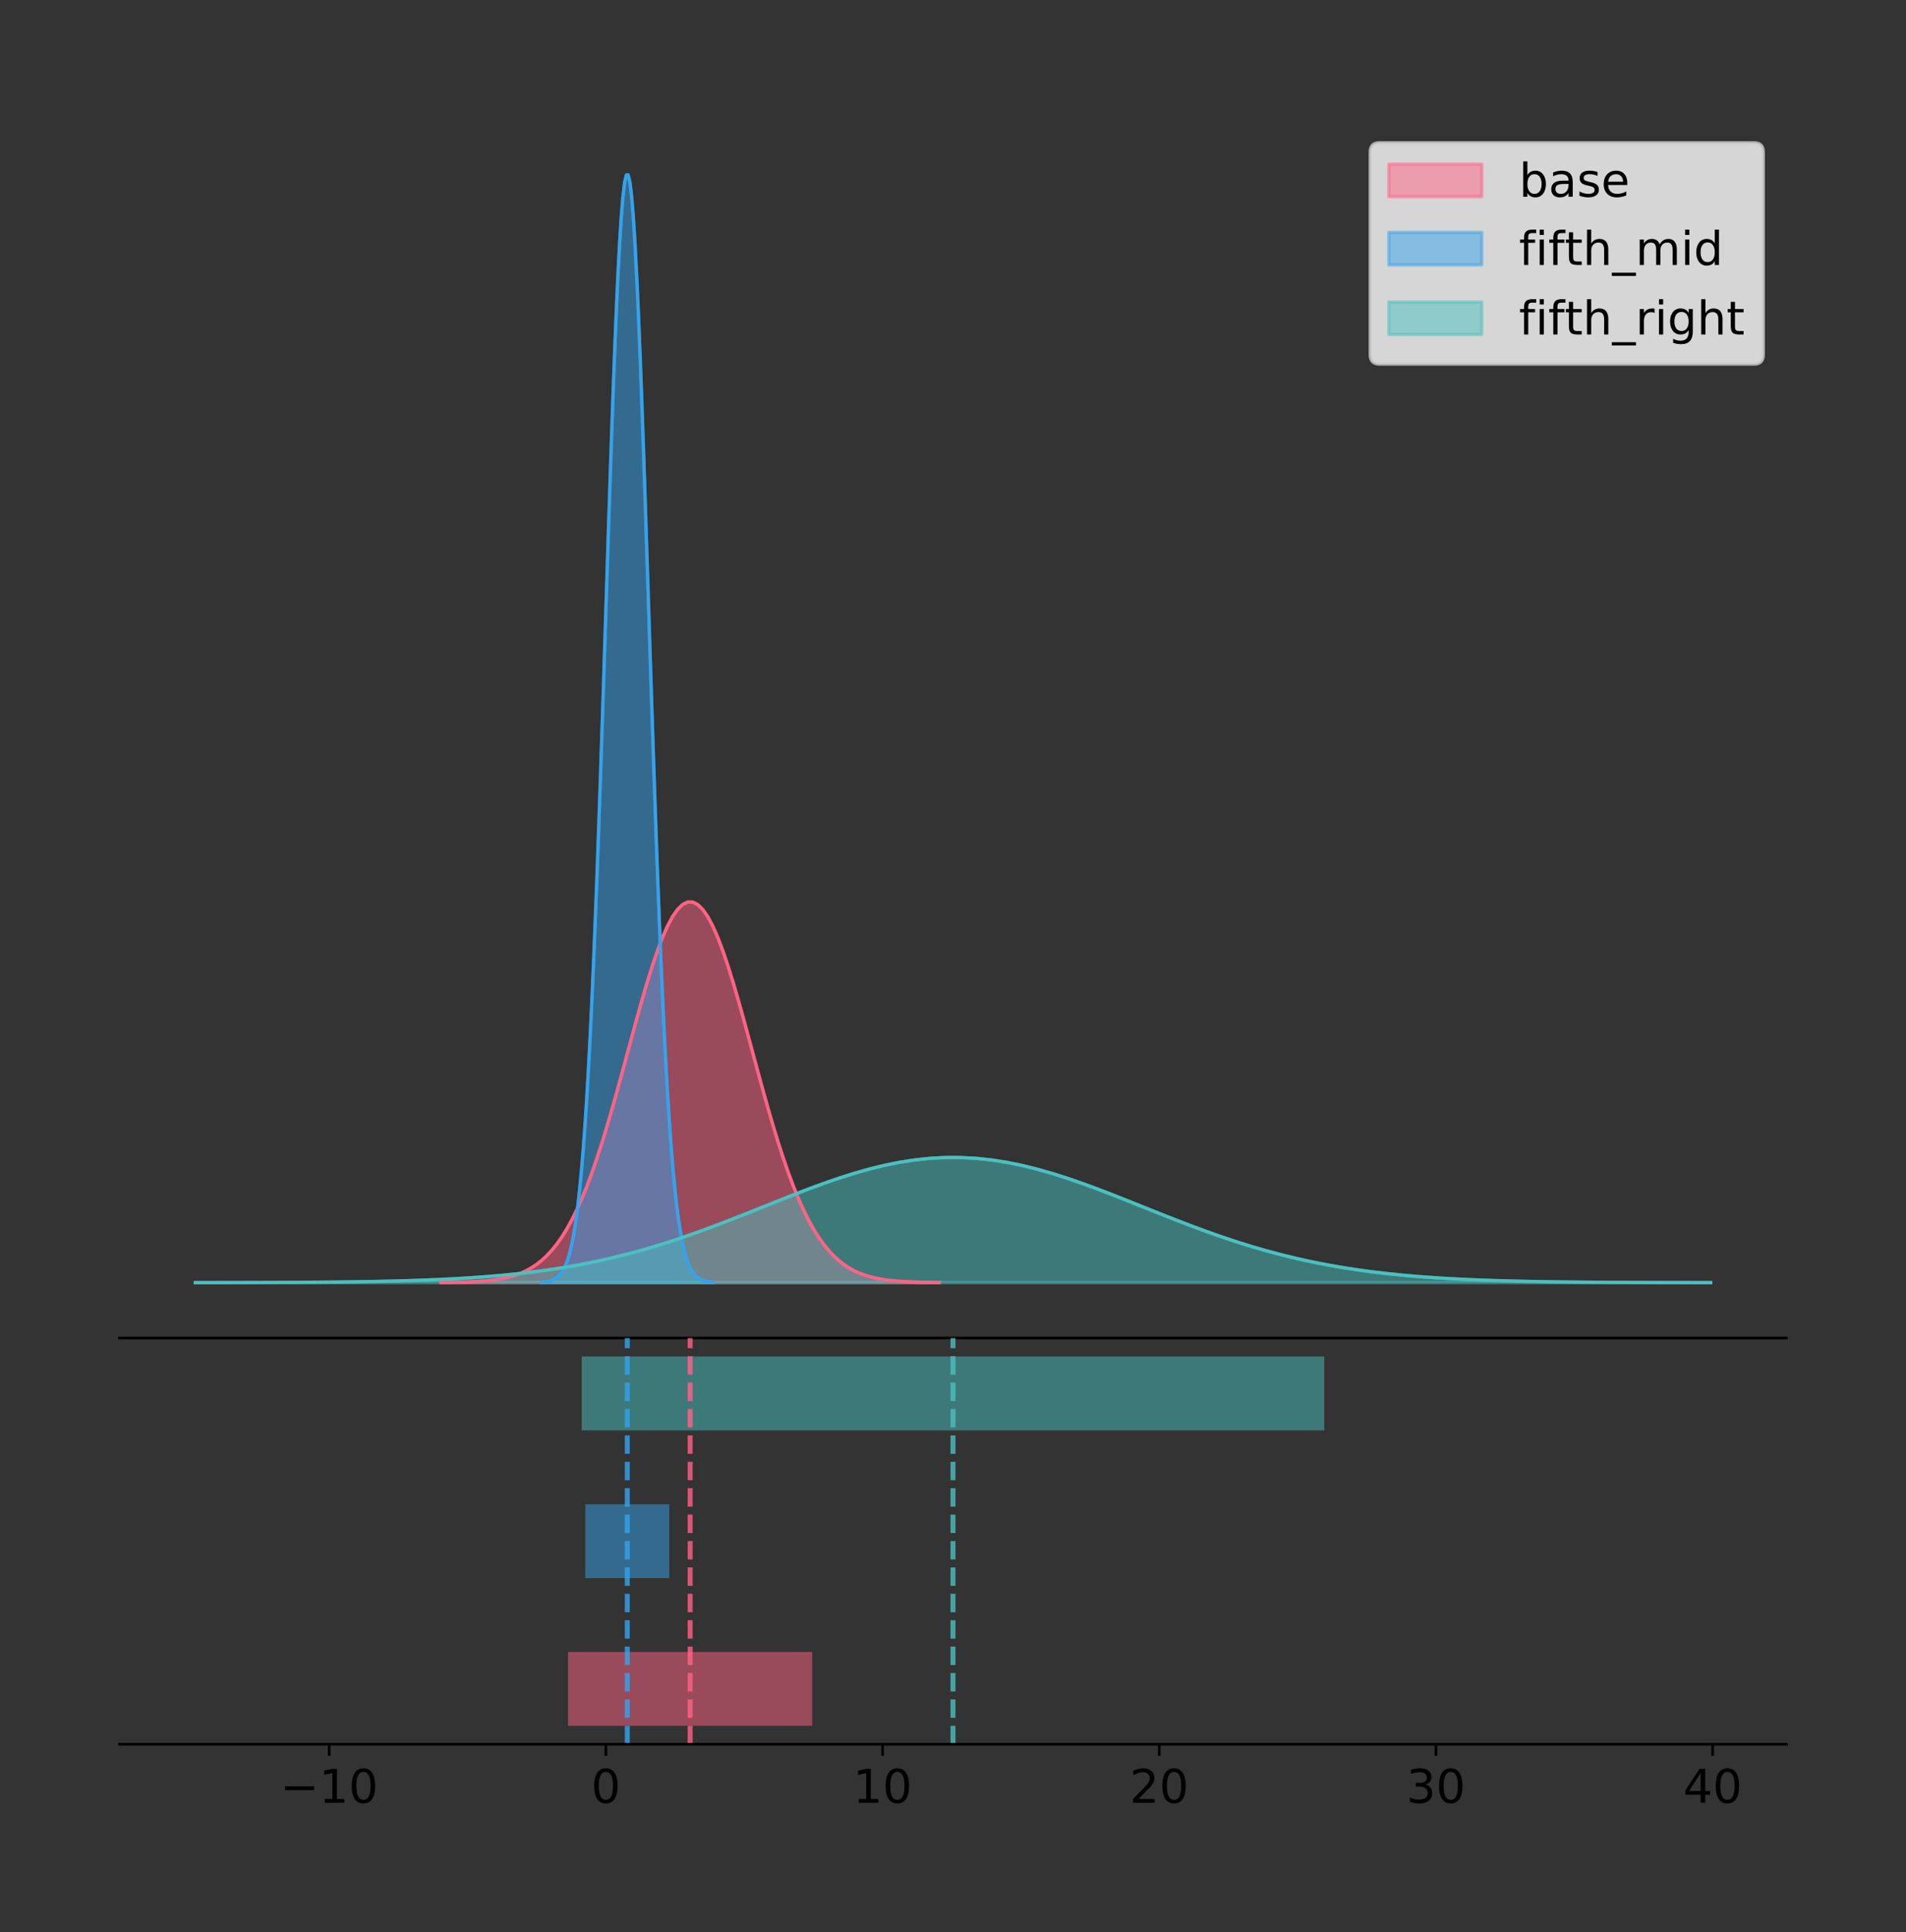 <?xml version="1.0" encoding="utf-8" standalone="no"?>
<!DOCTYPE svg PUBLIC "-//W3C//DTD SVG 1.1//EN"
  "http://www.w3.org/Graphics/SVG/1.1/DTD/svg11.dtd">
<!-- Created with matplotlib (https://matplotlib.org/) -->
<svg height="581.789pt" version="1.1" viewBox="0 0 574.2 581.789" width="574.2pt" xmlns="http://www.w3.org/2000/svg" xmlns:xlink="http://www.w3.org/1999/xlink">
 <rect x="0" y="0" width="574.2" height="581.789" fill="#333333" stroke="none"/>
 <defs>
  <style type="text/css">
*{stroke-linecap:butt;stroke-linejoin:round;}
  </style>
 </defs>
 <g id="figure_1">
  <g id="patch_1">
   <path d="M 0 581.789 
L 574.2 581.789 
L 574.2 0 
L 0 0 
z
" style="fill:none;"/>
  </g>
  <g id="axes_1">
   <g id="patch_2">
    <path d="M 36 402.93 
L 538.2 402.93 
L 538.2 36 
L 36 36 
z
" style="fill:none;"/>
   </g>
   <g id="PolyCollection_1">
    <defs>
     <path d="M 132.841 -195.538 
L 132.841 -195.576 
L 134.358 -195.591 
L 135.874 -195.611 
L 137.391 -195.637 
L 138.907 -195.671 
L 140.424 -195.717 
L 141.941 -195.776 
L 143.457 -195.853 
L 144.974 -195.952 
L 146.49 -196.08 
L 148.007 -196.241 
L 149.523 -196.445 
L 151.04 -196.701 
L 152.556 -197.019 
L 154.073 -197.411 
L 155.59 -197.892 
L 157.106 -198.477 
L 158.623 -199.184 
L 160.139 -200.032 
L 161.656 -201.04 
L 163.172 -202.231 
L 164.689 -203.626 
L 166.206 -205.248 
L 167.722 -207.121 
L 169.239 -209.264 
L 170.755 -211.698 
L 172.272 -214.44 
L 173.788 -217.503 
L 175.305 -220.896 
L 176.821 -224.623 
L 178.338 -228.681 
L 179.855 -233.059 
L 181.371 -237.739 
L 182.888 -242.693 
L 184.404 -247.887 
L 185.921 -253.274 
L 187.437 -258.801 
L 188.954 -264.406 
L 190.471 -270.019 
L 191.987 -275.566 
L 193.504 -280.966 
L 195.02 -286.137 
L 196.537 -290.996 
L 198.053 -295.46 
L 199.57 -299.453 
L 201.087 -302.902 
L 202.603 -305.743 
L 204.12 -307.923 
L 205.636 -309.401 
L 207.153 -310.146 
L 208.669 -310.146 
L 210.186 -309.401 
L 211.702 -307.923 
L 213.219 -305.743 
L 214.736 -302.902 
L 216.252 -299.453 
L 217.769 -295.46 
L 219.285 -290.996 
L 220.802 -286.137 
L 222.318 -280.966 
L 223.835 -275.566 
L 225.352 -270.019 
L 226.868 -264.406 
L 228.385 -258.801 
L 229.901 -253.274 
L 231.418 -247.887 
L 232.934 -242.693 
L 234.451 -237.739 
L 235.968 -233.059 
L 237.484 -228.681 
L 239.001 -224.623 
L 240.517 -220.896 
L 242.034 -217.503 
L 243.55 -214.44 
L 245.067 -211.698 
L 246.583 -209.264 
L 248.1 -207.121 
L 249.617 -205.248 
L 251.133 -203.626 
L 252.65 -202.231 
L 254.166 -201.04 
L 255.683 -200.032 
L 257.199 -199.184 
L 258.716 -198.477 
L 260.233 -197.892 
L 261.749 -197.411 
L 263.266 -197.019 
L 264.782 -196.701 
L 266.299 -196.445 
L 267.815 -196.241 
L 269.332 -196.08 
L 270.848 -195.952 
L 272.365 -195.853 
L 273.882 -195.776 
L 275.398 -195.717 
L 276.915 -195.671 
L 278.431 -195.637 
L 279.948 -195.611 
L 281.464 -195.591 
L 282.981 -195.576 
L 282.981 -195.538 
L 282.981 -195.538 
L 281.464 -195.538 
L 279.948 -195.538 
L 278.431 -195.538 
L 276.915 -195.538 
L 275.398 -195.538 
L 273.882 -195.538 
L 272.365 -195.538 
L 270.848 -195.538 
L 269.332 -195.538 
L 267.815 -195.538 
L 266.299 -195.538 
L 264.782 -195.538 
L 263.266 -195.538 
L 261.749 -195.538 
L 260.233 -195.538 
L 258.716 -195.538 
L 257.199 -195.538 
L 255.683 -195.538 
L 254.166 -195.538 
L 252.65 -195.538 
L 251.133 -195.538 
L 249.617 -195.538 
L 248.1 -195.538 
L 246.583 -195.538 
L 245.067 -195.538 
L 243.55 -195.538 
L 242.034 -195.538 
L 240.517 -195.538 
L 239.001 -195.538 
L 237.484 -195.538 
L 235.968 -195.538 
L 234.451 -195.538 
L 232.934 -195.538 
L 231.418 -195.538 
L 229.901 -195.538 
L 228.385 -195.538 
L 226.868 -195.538 
L 225.352 -195.538 
L 223.835 -195.538 
L 222.318 -195.538 
L 220.802 -195.538 
L 219.285 -195.538 
L 217.769 -195.538 
L 216.252 -195.538 
L 214.736 -195.538 
L 213.219 -195.538 
L 211.702 -195.538 
L 210.186 -195.538 
L 208.669 -195.538 
L 207.153 -195.538 
L 205.636 -195.538 
L 204.12 -195.538 
L 202.603 -195.538 
L 201.087 -195.538 
L 199.57 -195.538 
L 198.053 -195.538 
L 196.537 -195.538 
L 195.02 -195.538 
L 193.504 -195.538 
L 191.987 -195.538 
L 190.471 -195.538 
L 188.954 -195.538 
L 187.437 -195.538 
L 185.921 -195.538 
L 184.404 -195.538 
L 182.888 -195.538 
L 181.371 -195.538 
L 179.855 -195.538 
L 178.338 -195.538 
L 176.821 -195.538 
L 175.305 -195.538 
L 173.788 -195.538 
L 172.272 -195.538 
L 170.755 -195.538 
L 169.239 -195.538 
L 167.722 -195.538 
L 166.206 -195.538 
L 164.689 -195.538 
L 163.172 -195.538 
L 161.656 -195.538 
L 160.139 -195.538 
L 158.623 -195.538 
L 157.106 -195.538 
L 155.59 -195.538 
L 154.073 -195.538 
L 152.556 -195.538 
L 151.04 -195.538 
L 149.523 -195.538 
L 148.007 -195.538 
L 146.49 -195.538 
L 144.974 -195.538 
L 143.457 -195.538 
L 141.941 -195.538 
L 140.424 -195.538 
L 138.907 -195.538 
L 137.391 -195.538 
L 135.874 -195.538 
L 134.358 -195.538 
L 132.841 -195.538 
z
" id="mae120ad930" style="stroke:#ff6384;stroke-opacity:0.5;"/>
    </defs>
    <g clip-path="url(#pc85b3a66f5)">
     <use style="fill:#ff6384;fill-opacity:0.5;stroke:#ff6384;stroke-opacity:0.5;" x="0" xlink:href="#mae120ad930" y="581.789"/>
    </g>
   </g>
   <g id="PolyCollection_2">
    <defs>
     <path d="M 163.184 -195.538 
L 163.184 -195.65 
L 163.705 -195.692 
L 164.226 -195.749 
L 164.748 -195.825 
L 165.269 -195.925 
L 165.79 -196.058 
L 166.311 -196.23 
L 166.832 -196.455 
L 167.353 -196.744 
L 167.874 -197.115 
L 168.395 -197.585 
L 168.916 -198.179 
L 169.437 -198.923 
L 169.958 -199.848 
L 170.479 -200.99 
L 171 -202.39 
L 171.521 -204.093 
L 172.042 -206.151 
L 172.563 -208.617 
L 173.084 -211.552 
L 173.606 -215.017 
L 174.127 -219.078 
L 174.648 -223.801 
L 175.169 -229.25 
L 175.69 -235.488 
L 176.211 -242.572 
L 176.732 -250.552 
L 177.253 -259.468 
L 177.774 -269.344 
L 178.295 -280.192 
L 178.816 -292.002 
L 179.337 -304.744 
L 179.858 -318.365 
L 180.379 -332.786 
L 180.9 -347.901 
L 181.421 -363.58 
L 181.942 -379.667 
L 182.464 -395.98 
L 182.985 -412.318 
L 183.506 -428.462 
L 184.027 -444.18 
L 184.548 -459.23 
L 185.069 -473.372 
L 185.59 -486.366 
L 186.111 -497.987 
L 186.632 -508.025 
L 187.153 -516.294 
L 187.674 -522.64 
L 188.195 -526.94 
L 188.716 -529.111 
L 189.237 -529.111 
L 189.758 -526.94 
L 190.279 -522.64 
L 190.8 -516.294 
L 191.322 -508.025 
L 191.843 -497.987 
L 192.364 -486.366 
L 192.885 -473.372 
L 193.406 -459.23 
L 193.927 -444.18 
L 194.448 -428.462 
L 194.969 -412.318 
L 195.49 -395.98 
L 196.011 -379.667 
L 196.532 -363.58 
L 197.053 -347.901 
L 197.574 -332.786 
L 198.095 -318.365 
L 198.616 -304.744 
L 199.137 -292.002 
L 199.658 -280.192 
L 200.18 -269.344 
L 200.701 -259.468 
L 201.222 -250.552 
L 201.743 -242.572 
L 202.264 -235.488 
L 202.785 -229.25 
L 203.306 -223.801 
L 203.827 -219.078 
L 204.348 -215.017 
L 204.869 -211.552 
L 205.39 -208.617 
L 205.911 -206.151 
L 206.432 -204.093 
L 206.953 -202.39 
L 207.474 -200.99 
L 207.995 -199.848 
L 208.516 -198.923 
L 209.038 -198.179 
L 209.559 -197.585 
L 210.08 -197.115 
L 210.601 -196.744 
L 211.122 -196.455 
L 211.643 -196.23 
L 212.164 -196.058 
L 212.685 -195.925 
L 213.206 -195.825 
L 213.727 -195.749 
L 214.248 -195.692 
L 214.769 -195.65 
L 214.769 -195.538 
L 214.769 -195.538 
L 214.248 -195.538 
L 213.727 -195.538 
L 213.206 -195.538 
L 212.685 -195.538 
L 212.164 -195.538 
L 211.643 -195.538 
L 211.122 -195.538 
L 210.601 -195.538 
L 210.08 -195.538 
L 209.559 -195.538 
L 209.038 -195.538 
L 208.516 -195.538 
L 207.995 -195.538 
L 207.474 -195.538 
L 206.953 -195.538 
L 206.432 -195.538 
L 205.911 -195.538 
L 205.39 -195.538 
L 204.869 -195.538 
L 204.348 -195.538 
L 203.827 -195.538 
L 203.306 -195.538 
L 202.785 -195.538 
L 202.264 -195.538 
L 201.743 -195.538 
L 201.222 -195.538 
L 200.701 -195.538 
L 200.18 -195.538 
L 199.658 -195.538 
L 199.137 -195.538 
L 198.616 -195.538 
L 198.095 -195.538 
L 197.574 -195.538 
L 197.053 -195.538 
L 196.532 -195.538 
L 196.011 -195.538 
L 195.49 -195.538 
L 194.969 -195.538 
L 194.448 -195.538 
L 193.927 -195.538 
L 193.406 -195.538 
L 192.885 -195.538 
L 192.364 -195.538 
L 191.843 -195.538 
L 191.322 -195.538 
L 190.8 -195.538 
L 190.279 -195.538 
L 189.758 -195.538 
L 189.237 -195.538 
L 188.716 -195.538 
L 188.195 -195.538 
L 187.674 -195.538 
L 187.153 -195.538 
L 186.632 -195.538 
L 186.111 -195.538 
L 185.59 -195.538 
L 185.069 -195.538 
L 184.548 -195.538 
L 184.027 -195.538 
L 183.506 -195.538 
L 182.985 -195.538 
L 182.464 -195.538 
L 181.942 -195.538 
L 181.421 -195.538 
L 180.9 -195.538 
L 180.379 -195.538 
L 179.858 -195.538 
L 179.337 -195.538 
L 178.816 -195.538 
L 178.295 -195.538 
L 177.774 -195.538 
L 177.253 -195.538 
L 176.732 -195.538 
L 176.211 -195.538 
L 175.69 -195.538 
L 175.169 -195.538 
L 174.648 -195.538 
L 174.127 -195.538 
L 173.606 -195.538 
L 173.084 -195.538 
L 172.563 -195.538 
L 172.042 -195.538 
L 171.521 -195.538 
L 171 -195.538 
L 170.479 -195.538 
L 169.958 -195.538 
L 169.437 -195.538 
L 168.916 -195.538 
L 168.395 -195.538 
L 167.874 -195.538 
L 167.353 -195.538 
L 166.832 -195.538 
L 166.311 -195.538 
L 165.79 -195.538 
L 165.269 -195.538 
L 164.748 -195.538 
L 164.226 -195.538 
L 163.705 -195.538 
L 163.184 -195.538 
z
" id="mf3a2dc6a84" style="stroke:#36a2eb;stroke-opacity:0.5;"/>
    </defs>
    <g clip-path="url(#pc85b3a66f5)">
     <use style="fill:#36a2eb;fill-opacity:0.5;stroke:#36a2eb;stroke-opacity:0.5;" x="0" xlink:href="#mf3a2dc6a84" y="581.789"/>
    </g>
   </g>
   <g id="PolyCollection_3">
    <defs>
     <path d="M 58.827 -195.538 
L 58.827 -195.551 
L 63.439 -195.555 
L 68.05 -195.562 
L 72.662 -195.57 
L 77.274 -195.582 
L 81.885 -195.597 
L 86.497 -195.616 
L 91.108 -195.642 
L 95.72 -195.674 
L 100.331 -195.716 
L 104.943 -195.769 
L 109.555 -195.836 
L 114.166 -195.92 
L 118.778 -196.025 
L 123.389 -196.154 
L 128.001 -196.312 
L 132.612 -196.505 
L 137.224 -196.737 
L 141.836 -197.016 
L 146.447 -197.347 
L 151.059 -197.739 
L 155.67 -198.198 
L 160.282 -198.731 
L 164.893 -199.347 
L 169.505 -200.052 
L 174.117 -200.852 
L 178.728 -201.754 
L 183.34 -202.761 
L 187.951 -203.877 
L 192.563 -205.103 
L 197.174 -206.437 
L 201.786 -207.877 
L 206.398 -209.416 
L 211.009 -211.046 
L 215.621 -212.753 
L 220.232 -214.525 
L 224.844 -216.343 
L 229.455 -218.186 
L 234.067 -220.032 
L 238.679 -221.856 
L 243.29 -223.632 
L 247.902 -225.332 
L 252.513 -226.93 
L 257.125 -228.399 
L 261.736 -229.712 
L 266.348 -230.846 
L 270.96 -231.78 
L 275.571 -232.497 
L 280.183 -232.983 
L 284.794 -233.228 
L 289.406 -233.228 
L 294.017 -232.983 
L 298.629 -232.497 
L 303.24 -231.78 
L 307.852 -230.846 
L 312.464 -229.712 
L 317.075 -228.399 
L 321.687 -226.93 
L 326.298 -225.332 
L 330.91 -223.632 
L 335.521 -221.856 
L 340.133 -220.032 
L 344.745 -218.186 
L 349.356 -216.343 
L 353.968 -214.525 
L 358.579 -212.753 
L 363.191 -211.046 
L 367.802 -209.416 
L 372.414 -207.877 
L 377.026 -206.437 
L 381.637 -205.103 
L 386.249 -203.877 
L 390.86 -202.761 
L 395.472 -201.754 
L 400.083 -200.852 
L 404.695 -200.052 
L 409.307 -199.347 
L 413.918 -198.731 
L 418.53 -198.198 
L 423.141 -197.739 
L 427.753 -197.347 
L 432.364 -197.016 
L 436.976 -196.737 
L 441.588 -196.505 
L 446.199 -196.312 
L 450.811 -196.154 
L 455.422 -196.025 
L 460.034 -195.92 
L 464.645 -195.836 
L 469.257 -195.769 
L 473.869 -195.716 
L 478.48 -195.674 
L 483.092 -195.642 
L 487.703 -195.616 
L 492.315 -195.597 
L 496.926 -195.582 
L 501.538 -195.57 
L 506.15 -195.562 
L 510.761 -195.555 
L 515.373 -195.551 
L 515.373 -195.538 
L 515.373 -195.538 
L 510.761 -195.538 
L 506.15 -195.538 
L 501.538 -195.538 
L 496.926 -195.538 
L 492.315 -195.538 
L 487.703 -195.538 
L 483.092 -195.538 
L 478.48 -195.538 
L 473.869 -195.538 
L 469.257 -195.538 
L 464.645 -195.538 
L 460.034 -195.538 
L 455.422 -195.538 
L 450.811 -195.538 
L 446.199 -195.538 
L 441.588 -195.538 
L 436.976 -195.538 
L 432.364 -195.538 
L 427.753 -195.538 
L 423.141 -195.538 
L 418.53 -195.538 
L 413.918 -195.538 
L 409.307 -195.538 
L 404.695 -195.538 
L 400.083 -195.538 
L 395.472 -195.538 
L 390.86 -195.538 
L 386.249 -195.538 
L 381.637 -195.538 
L 377.026 -195.538 
L 372.414 -195.538 
L 367.802 -195.538 
L 363.191 -195.538 
L 358.579 -195.538 
L 353.968 -195.538 
L 349.356 -195.538 
L 344.745 -195.538 
L 340.133 -195.538 
L 335.521 -195.538 
L 330.91 -195.538 
L 326.298 -195.538 
L 321.687 -195.538 
L 317.075 -195.538 
L 312.464 -195.538 
L 307.852 -195.538 
L 303.24 -195.538 
L 298.629 -195.538 
L 294.017 -195.538 
L 289.406 -195.538 
L 284.794 -195.538 
L 280.183 -195.538 
L 275.571 -195.538 
L 270.96 -195.538 
L 266.348 -195.538 
L 261.736 -195.538 
L 257.125 -195.538 
L 252.513 -195.538 
L 247.902 -195.538 
L 243.29 -195.538 
L 238.679 -195.538 
L 234.067 -195.538 
L 229.455 -195.538 
L 224.844 -195.538 
L 220.232 -195.538 
L 215.621 -195.538 
L 211.009 -195.538 
L 206.398 -195.538 
L 201.786 -195.538 
L 197.174 -195.538 
L 192.563 -195.538 
L 187.951 -195.538 
L 183.34 -195.538 
L 178.728 -195.538 
L 174.117 -195.538 
L 169.505 -195.538 
L 164.893 -195.538 
L 160.282 -195.538 
L 155.67 -195.538 
L 151.059 -195.538 
L 146.447 -195.538 
L 141.836 -195.538 
L 137.224 -195.538 
L 132.612 -195.538 
L 128.001 -195.538 
L 123.389 -195.538 
L 118.778 -195.538 
L 114.166 -195.538 
L 109.555 -195.538 
L 104.943 -195.538 
L 100.331 -195.538 
L 95.72 -195.538 
L 91.108 -195.538 
L 86.497 -195.538 
L 81.885 -195.538 
L 77.274 -195.538 
L 72.662 -195.538 
L 68.05 -195.538 
L 63.439 -195.538 
L 58.827 -195.538 
z
" id="m359728c89d" style="stroke:#4bc0c0;stroke-opacity:0.5;"/>
    </defs>
    <g clip-path="url(#pc85b3a66f5)">
     <use style="fill:#4bc0c0;fill-opacity:0.5;stroke:#4bc0c0;stroke-opacity:0.5;" x="0" xlink:href="#m359728c89d" y="581.789"/>
    </g>
   </g>
   <g id="line2d_1">
    <path clip-path="url(#pc85b3a66f5)" d="M 132.841 386.213 
L 134.358 386.198 
L 135.874 386.179 
L 137.391 386.153 
L 138.907 386.118 
L 140.424 386.073 
L 141.941 386.013 
L 143.457 385.936 
L 144.974 385.837 
L 146.49 385.71 
L 148.007 385.548 
L 149.523 385.344 
L 151.04 385.088 
L 152.556 384.771 
L 154.073 384.378 
L 155.59 383.897 
L 157.106 383.312 
L 158.623 382.605 
L 160.139 381.758 
L 161.656 380.749 
L 163.172 379.559 
L 164.689 378.164 
L 166.206 376.541 
L 167.722 374.669 
L 169.239 372.525 
L 170.755 370.091 
L 172.272 367.35 
L 173.788 364.286 
L 175.305 360.893 
L 176.821 357.166 
L 178.338 353.108 
L 179.855 348.73 
L 181.371 344.051 
L 182.888 339.096 
L 184.404 333.903 
L 185.921 328.516 
L 187.437 322.989 
L 188.954 317.384 
L 190.471 311.77 
L 191.987 306.224 
L 193.504 300.823 
L 195.02 295.652 
L 196.537 290.794 
L 198.053 286.329 
L 199.57 282.336 
L 201.087 278.888 
L 202.603 276.046 
L 204.12 273.866 
L 205.636 272.389 
L 207.153 271.643 
L 208.669 271.643 
L 210.186 272.389 
L 211.702 273.866 
L 213.219 276.046 
L 214.736 278.888 
L 216.252 282.336 
L 217.769 286.329 
L 219.285 290.794 
L 220.802 295.652 
L 222.318 300.823 
L 223.835 306.224 
L 225.352 311.77 
L 226.868 317.384 
L 228.385 322.989 
L 229.901 328.516 
L 231.418 333.903 
L 232.934 339.096 
L 234.451 344.051 
L 235.968 348.73 
L 237.484 353.108 
L 239.001 357.166 
L 240.517 360.893 
L 242.034 364.286 
L 243.55 367.35 
L 245.067 370.091 
L 246.583 372.525 
L 248.1 374.669 
L 249.617 376.541 
L 251.133 378.164 
L 252.65 379.559 
L 254.166 380.749 
L 255.683 381.758 
L 257.199 382.605 
L 258.716 383.312 
L 260.233 383.897 
L 261.749 384.378 
L 263.266 384.771 
L 264.782 385.088 
L 266.299 385.344 
L 267.815 385.548 
L 269.332 385.71 
L 270.848 385.837 
L 272.365 385.936 
L 273.882 386.013 
L 275.398 386.073 
L 276.915 386.118 
L 278.431 386.153 
L 279.948 386.179 
L 281.464 386.198 
L 282.981 386.213 
" style="fill:none;stroke:#ff6384;stroke-linecap:square;"/>
   </g>
   <g id="line2d_2">
    <path clip-path="url(#pc85b3a66f5)" d="M 163.184 386.139 
L 163.705 386.097 
L 164.226 386.04 
L 164.748 385.965 
L 165.269 385.864 
L 165.79 385.732 
L 166.311 385.559 
L 166.832 385.334 
L 167.353 385.045 
L 167.874 384.675 
L 168.395 384.204 
L 168.916 383.61 
L 169.437 382.867 
L 169.958 381.941 
L 170.479 380.799 
L 171 379.399 
L 171.521 377.696 
L 172.042 375.639 
L 172.563 373.172 
L 173.084 370.238 
L 173.606 366.772 
L 174.127 362.711 
L 174.648 357.989 
L 175.169 352.539 
L 175.69 346.301 
L 176.211 339.217 
L 176.732 331.237 
L 177.253 322.322 
L 177.774 312.445 
L 178.295 301.597 
L 178.816 289.787 
L 179.337 277.045 
L 179.858 263.424 
L 180.379 249.004 
L 180.9 233.888 
L 181.421 218.209 
L 181.942 202.123 
L 182.464 185.809 
L 182.985 169.471 
L 183.506 153.327 
L 184.027 137.61 
L 184.548 122.559 
L 185.069 108.418 
L 185.59 95.423 
L 186.111 83.803 
L 186.632 73.765 
L 187.153 65.495 
L 187.674 59.15 
L 188.195 54.85 
L 188.716 52.679 
L 189.237 52.679 
L 189.758 54.85 
L 190.279 59.15 
L 190.8 65.495 
L 191.322 73.765 
L 191.843 83.803 
L 192.364 95.423 
L 192.885 108.418 
L 193.406 122.559 
L 193.927 137.61 
L 194.448 153.327 
L 194.969 169.471 
L 195.49 185.809 
L 196.011 202.123 
L 196.532 218.209 
L 197.053 233.888 
L 197.574 249.004 
L 198.095 263.424 
L 198.616 277.045 
L 199.137 289.787 
L 199.658 301.597 
L 200.18 312.445 
L 200.701 322.322 
L 201.222 331.237 
L 201.743 339.217 
L 202.264 346.301 
L 202.785 352.539 
L 203.306 357.989 
L 203.827 362.711 
L 204.348 366.772 
L 204.869 370.238 
L 205.39 373.172 
L 205.911 375.639 
L 206.432 377.696 
L 206.953 379.399 
L 207.474 380.799 
L 207.995 381.941 
L 208.516 382.867 
L 209.038 383.61 
L 209.559 384.204 
L 210.08 384.675 
L 210.601 385.045 
L 211.122 385.334 
L 211.643 385.559 
L 212.164 385.732 
L 212.685 385.864 
L 213.206 385.965 
L 213.727 386.04 
L 214.248 386.097 
L 214.769 386.139 
" style="fill:none;stroke:#36a2eb;stroke-linecap:square;"/>
   </g>
   <g id="line2d_3">
    <path clip-path="url(#pc85b3a66f5)" d="M 58.827 386.239 
L 63.439 386.234 
L 68.05 386.228 
L 72.662 386.219 
L 77.274 386.208 
L 81.885 386.193 
L 86.497 386.173 
L 91.108 386.148 
L 95.72 386.115 
L 100.331 386.073 
L 104.943 386.02 
L 109.555 385.953 
L 114.166 385.869 
L 118.778 385.764 
L 123.389 385.635 
L 128.001 385.477 
L 132.612 385.285 
L 137.224 385.052 
L 141.836 384.774 
L 146.447 384.442 
L 151.059 384.05 
L 155.67 383.592 
L 160.282 383.058 
L 164.893 382.442 
L 169.505 381.737 
L 174.117 380.937 
L 178.728 380.035 
L 183.34 379.028 
L 187.951 377.912 
L 192.563 376.686 
L 197.174 375.352 
L 201.786 373.912 
L 206.398 372.373 
L 211.009 370.744 
L 215.621 369.036 
L 220.232 367.264 
L 224.844 365.447 
L 229.455 363.604 
L 234.067 361.757 
L 238.679 359.933 
L 243.29 358.157 
L 247.902 356.457 
L 252.513 354.859 
L 257.125 353.391 
L 261.736 352.078 
L 266.348 350.944 
L 270.96 350.009 
L 275.571 349.292 
L 280.183 348.806 
L 284.794 348.561 
L 289.406 348.561 
L 294.017 348.806 
L 298.629 349.292 
L 303.24 350.009 
L 307.852 350.944 
L 312.464 352.078 
L 317.075 353.391 
L 321.687 354.859 
L 326.298 356.457 
L 330.91 358.157 
L 335.521 359.933 
L 340.133 361.757 
L 344.745 363.604 
L 349.356 365.447 
L 353.968 367.264 
L 358.579 369.036 
L 363.191 370.744 
L 367.802 372.373 
L 372.414 373.912 
L 377.026 375.352 
L 381.637 376.686 
L 386.249 377.912 
L 390.86 379.028 
L 395.472 380.035 
L 400.083 380.937 
L 404.695 381.737 
L 409.307 382.442 
L 413.918 383.058 
L 418.53 383.592 
L 423.141 384.05 
L 427.753 384.442 
L 432.364 384.774 
L 436.976 385.052 
L 441.588 385.285 
L 446.199 385.477 
L 450.811 385.635 
L 455.422 385.764 
L 460.034 385.869 
L 464.645 385.953 
L 469.257 386.02 
L 473.869 386.073 
L 478.48 386.115 
L 483.092 386.148 
L 487.703 386.173 
L 492.315 386.193 
L 496.926 386.208 
L 501.538 386.219 
L 506.15 386.228 
L 510.761 386.234 
L 515.373 386.239 
" style="fill:none;stroke:#4bc0c0;stroke-linecap:square;"/>
   </g>
   <g id="patch_3">
    <path d="M 36 402.93 
L 538.2 402.93 
" style="fill:none;stroke:#000000;stroke-linecap:square;stroke-linejoin:miter;stroke-width:0.8;"/>
   </g>
   <g id="legend_1">
    <g id="patch_4">
     <path d="M 415.602 109.627 
L 528.4 109.627 
Q 531.2 109.627 531.2 106.827 
L 531.2 45.8 
Q 531.2 43 528.4 43 
L 415.602 43 
Q 412.802 43 412.802 45.8 
L 412.802 106.827 
Q 412.802 109.627 415.602 109.627 
z
" style="fill:#ffffff;opacity:0.8;stroke:#cccccc;stroke-linejoin:miter;"/>
    </g>
    <g id="patch_5">
     <path d="M 418.402 59.238 
L 446.402 59.238 
L 446.402 49.438 
L 418.402 49.438 
z
" style="fill:#ff6384;opacity:0.5;stroke:#ff6384;stroke-linejoin:miter;"/>
    </g>
    <g id="text_1">
     <!-- base -->
     <defs>
      <path d="M 48.688 27.297 
Q 48.688 37.203 44.609 42.844 
Q 40.531 48.484 33.406 48.484 
Q 26.266 48.484 22.188 42.844 
Q 18.109 37.203 18.109 27.297 
Q 18.109 17.391 22.188 11.75 
Q 26.266 6.109 33.406 6.109 
Q 40.531 6.109 44.609 11.75 
Q 48.688 17.391 48.688 27.297 
z
M 18.109 46.391 
Q 20.953 51.266 25.266 53.625 
Q 29.594 56 35.594 56 
Q 45.562 56 51.781 48.094 
Q 58.016 40.188 58.016 27.297 
Q 58.016 14.406 51.781 6.484 
Q 45.562 -1.422 35.594 -1.422 
Q 29.594 -1.422 25.266 0.953 
Q 20.953 3.328 18.109 8.203 
L 18.109 0 
L 9.078 0 
L 9.078 75.984 
L 18.109 75.984 
z
" id="DejaVuSans-98"/>
      <path d="M 34.281 27.484 
Q 23.391 27.484 19.188 25 
Q 14.984 22.516 14.984 16.5 
Q 14.984 11.719 18.141 8.906 
Q 21.297 6.109 26.703 6.109 
Q 34.188 6.109 38.703 11.406 
Q 43.219 16.703 43.219 25.484 
L 43.219 27.484 
z
M 52.203 31.203 
L 52.203 0 
L 43.219 0 
L 43.219 8.297 
Q 40.141 3.328 35.547 0.953 
Q 30.953 -1.422 24.312 -1.422 
Q 15.922 -1.422 10.953 3.297 
Q 6 8.016 6 15.922 
Q 6 25.141 12.172 29.828 
Q 18.359 34.516 30.609 34.516 
L 43.219 34.516 
L 43.219 35.406 
Q 43.219 41.609 39.141 45 
Q 35.062 48.391 27.688 48.391 
Q 23 48.391 18.547 47.266 
Q 14.109 46.141 10.016 43.891 
L 10.016 52.203 
Q 14.938 54.109 19.578 55.047 
Q 24.219 56 28.609 56 
Q 40.484 56 46.344 49.844 
Q 52.203 43.703 52.203 31.203 
z
" id="DejaVuSans-97"/>
      <path d="M 44.281 53.078 
L 44.281 44.578 
Q 40.484 46.531 36.375 47.5 
Q 32.281 48.484 27.875 48.484 
Q 21.188 48.484 17.844 46.438 
Q 14.5 44.391 14.5 40.281 
Q 14.5 37.156 16.891 35.375 
Q 19.281 33.594 26.516 31.984 
L 29.594 31.297 
Q 39.156 29.25 43.188 25.516 
Q 47.219 21.781 47.219 15.094 
Q 47.219 7.469 41.188 3.016 
Q 35.156 -1.422 24.609 -1.422 
Q 20.219 -1.422 15.453 -0.562 
Q 10.688 0.297 5.422 2 
L 5.422 11.281 
Q 10.406 8.688 15.234 7.391 
Q 20.062 6.109 24.812 6.109 
Q 31.156 6.109 34.562 8.281 
Q 37.984 10.453 37.984 14.406 
Q 37.984 18.062 35.516 20.016 
Q 33.062 21.969 24.703 23.781 
L 21.578 24.516 
Q 13.234 26.266 9.516 29.906 
Q 5.812 33.547 5.812 39.891 
Q 5.812 47.609 11.281 51.797 
Q 16.75 56 26.812 56 
Q 31.781 56 36.172 55.266 
Q 40.578 54.547 44.281 53.078 
z
" id="DejaVuSans-115"/>
      <path d="M 56.203 29.594 
L 56.203 25.203 
L 14.891 25.203 
Q 15.484 15.922 20.484 11.062 
Q 25.484 6.203 34.422 6.203 
Q 39.594 6.203 44.453 7.469 
Q 49.312 8.734 54.109 11.281 
L 54.109 2.781 
Q 49.266 0.734 44.188 -0.344 
Q 39.109 -1.422 33.891 -1.422 
Q 20.797 -1.422 13.156 6.188 
Q 5.516 13.812 5.516 26.812 
Q 5.516 40.234 12.766 48.109 
Q 20.016 56 32.328 56 
Q 43.359 56 49.781 48.891 
Q 56.203 41.797 56.203 29.594 
z
M 47.219 32.234 
Q 47.125 39.594 43.094 43.984 
Q 39.062 48.391 32.422 48.391 
Q 24.906 48.391 20.391 44.141 
Q 15.875 39.891 15.188 32.172 
z
" id="DejaVuSans-101"/>
     </defs>
     <g transform="translate(457.602 59.238)scale(0.14 -0.14)">
      <use xlink:href="#DejaVuSans-98"/>
      <use x="63.477" xlink:href="#DejaVuSans-97"/>
      <use x="124.756" xlink:href="#DejaVuSans-115"/>
      <use x="176.855" xlink:href="#DejaVuSans-101"/>
     </g>
    </g>
    <g id="patch_6">
     <path d="M 418.402 79.787 
L 446.402 79.787 
L 446.402 69.987 
L 418.402 69.987 
z
" style="fill:#36a2eb;opacity:0.5;stroke:#36a2eb;stroke-linejoin:miter;"/>
    </g>
    <g id="text_2">
     <!-- fifth_mid -->
     <defs>
      <path d="M 37.109 75.984 
L 37.109 68.5 
L 28.516 68.5 
Q 23.688 68.5 21.797 66.547 
Q 19.922 64.594 19.922 59.516 
L 19.922 54.688 
L 34.719 54.688 
L 34.719 47.703 
L 19.922 47.703 
L 19.922 0 
L 10.891 0 
L 10.891 47.703 
L 2.297 47.703 
L 2.297 54.688 
L 10.891 54.688 
L 10.891 58.5 
Q 10.891 67.625 15.141 71.797 
Q 19.391 75.984 28.609 75.984 
z
" id="DejaVuSans-102"/>
      <path d="M 9.422 54.688 
L 18.406 54.688 
L 18.406 0 
L 9.422 0 
z
M 9.422 75.984 
L 18.406 75.984 
L 18.406 64.594 
L 9.422 64.594 
z
" id="DejaVuSans-105"/>
      <path d="M 18.312 70.219 
L 18.312 54.688 
L 36.812 54.688 
L 36.812 47.703 
L 18.312 47.703 
L 18.312 18.016 
Q 18.312 11.328 20.141 9.422 
Q 21.969 7.516 27.594 7.516 
L 36.812 7.516 
L 36.812 0 
L 27.594 0 
Q 17.188 0 13.234 3.875 
Q 9.281 7.766 9.281 18.016 
L 9.281 47.703 
L 2.688 47.703 
L 2.688 54.688 
L 9.281 54.688 
L 9.281 70.219 
z
" id="DejaVuSans-116"/>
      <path d="M 54.891 33.016 
L 54.891 0 
L 45.906 0 
L 45.906 32.719 
Q 45.906 40.484 42.875 44.328 
Q 39.844 48.188 33.797 48.188 
Q 26.516 48.188 22.312 43.547 
Q 18.109 38.922 18.109 30.906 
L 18.109 0 
L 9.078 0 
L 9.078 75.984 
L 18.109 75.984 
L 18.109 46.188 
Q 21.344 51.125 25.703 53.562 
Q 30.078 56 35.797 56 
Q 45.219 56 50.047 50.172 
Q 54.891 44.344 54.891 33.016 
z
" id="DejaVuSans-104"/>
      <path d="M 50.984 -16.609 
L 50.984 -23.578 
L -0.984 -23.578 
L -0.984 -16.609 
z
" id="DejaVuSans-95"/>
      <path d="M 52 44.188 
Q 55.375 50.25 60.062 53.125 
Q 64.75 56 71.094 56 
Q 79.641 56 84.281 50.016 
Q 88.922 44.047 88.922 33.016 
L 88.922 0 
L 79.891 0 
L 79.891 32.719 
Q 79.891 40.578 77.094 44.375 
Q 74.312 48.188 68.609 48.188 
Q 61.625 48.188 57.562 43.547 
Q 53.516 38.922 53.516 30.906 
L 53.516 0 
L 44.484 0 
L 44.484 32.719 
Q 44.484 40.625 41.703 44.406 
Q 38.922 48.188 33.109 48.188 
Q 26.219 48.188 22.156 43.531 
Q 18.109 38.875 18.109 30.906 
L 18.109 0 
L 9.078 0 
L 9.078 54.688 
L 18.109 54.688 
L 18.109 46.188 
Q 21.188 51.219 25.484 53.609 
Q 29.781 56 35.688 56 
Q 41.656 56 45.828 52.969 
Q 50 49.953 52 44.188 
z
" id="DejaVuSans-109"/>
      <path d="M 45.406 46.391 
L 45.406 75.984 
L 54.391 75.984 
L 54.391 0 
L 45.406 0 
L 45.406 8.203 
Q 42.578 3.328 38.25 0.953 
Q 33.938 -1.422 27.875 -1.422 
Q 17.969 -1.422 11.734 6.484 
Q 5.516 14.406 5.516 27.297 
Q 5.516 40.188 11.734 48.094 
Q 17.969 56 27.875 56 
Q 33.938 56 38.25 53.625 
Q 42.578 51.266 45.406 46.391 
z
M 14.797 27.297 
Q 14.797 17.391 18.875 11.75 
Q 22.953 6.109 30.078 6.109 
Q 37.203 6.109 41.297 11.75 
Q 45.406 17.391 45.406 27.297 
Q 45.406 37.203 41.297 42.844 
Q 37.203 48.484 30.078 48.484 
Q 22.953 48.484 18.875 42.844 
Q 14.797 37.203 14.797 27.297 
z
" id="DejaVuSans-100"/>
     </defs>
     <g transform="translate(457.602 79.787)scale(0.14 -0.14)">
      <use xlink:href="#DejaVuSans-102"/>
      <use x="35.205" xlink:href="#DejaVuSans-105"/>
      <use x="62.988" xlink:href="#DejaVuSans-102"/>
      <use x="98.178" xlink:href="#DejaVuSans-116"/>
      <use x="137.387" xlink:href="#DejaVuSans-104"/>
      <use x="200.766" xlink:href="#DejaVuSans-95"/>
      <use x="250.766" xlink:href="#DejaVuSans-109"/>
      <use x="348.178" xlink:href="#DejaVuSans-105"/>
      <use x="375.961" xlink:href="#DejaVuSans-100"/>
     </g>
    </g>
    <g id="patch_7">
     <path d="M 418.402 100.726 
L 446.402 100.726 
L 446.402 90.926 
L 418.402 90.926 
z
" style="fill:#4bc0c0;opacity:0.5;stroke:#4bc0c0;stroke-linejoin:miter;"/>
    </g>
    <g id="text_3">
     <!-- fifth_right -->
     <defs>
      <path d="M 41.109 46.297 
Q 39.594 47.172 37.812 47.578 
Q 36.031 48 33.891 48 
Q 26.266 48 22.188 43.047 
Q 18.109 38.094 18.109 28.812 
L 18.109 0 
L 9.078 0 
L 9.078 54.688 
L 18.109 54.688 
L 18.109 46.188 
Q 20.953 51.172 25.484 53.578 
Q 30.031 56 36.531 56 
Q 37.453 56 38.578 55.875 
Q 39.703 55.766 41.062 55.516 
z
" id="DejaVuSans-114"/>
      <path d="M 45.406 27.984 
Q 45.406 37.75 41.375 43.109 
Q 37.359 48.484 30.078 48.484 
Q 22.859 48.484 18.828 43.109 
Q 14.797 37.75 14.797 27.984 
Q 14.797 18.266 18.828 12.891 
Q 22.859 7.516 30.078 7.516 
Q 37.359 7.516 41.375 12.891 
Q 45.406 18.266 45.406 27.984 
z
M 54.391 6.781 
Q 54.391 -7.172 48.188 -13.984 
Q 42 -20.797 29.203 -20.797 
Q 24.469 -20.797 20.266 -20.094 
Q 16.062 -19.391 12.109 -17.922 
L 12.109 -9.188 
Q 16.062 -11.328 19.922 -12.344 
Q 23.781 -13.375 27.781 -13.375 
Q 36.625 -13.375 41.016 -8.766 
Q 45.406 -4.156 45.406 5.172 
L 45.406 9.625 
Q 42.625 4.781 38.281 2.391 
Q 33.938 0 27.875 0 
Q 17.828 0 11.672 7.656 
Q 5.516 15.328 5.516 27.984 
Q 5.516 40.672 11.672 48.328 
Q 17.828 56 27.875 56 
Q 33.938 56 38.281 53.609 
Q 42.625 51.219 45.406 46.391 
L 45.406 54.688 
L 54.391 54.688 
z
" id="DejaVuSans-103"/>
     </defs>
     <g transform="translate(457.602 100.726)scale(0.14 -0.14)">
      <use xlink:href="#DejaVuSans-102"/>
      <use x="35.205" xlink:href="#DejaVuSans-105"/>
      <use x="62.988" xlink:href="#DejaVuSans-102"/>
      <use x="98.178" xlink:href="#DejaVuSans-116"/>
      <use x="137.387" xlink:href="#DejaVuSans-104"/>
      <use x="200.766" xlink:href="#DejaVuSans-95"/>
      <use x="250.766" xlink:href="#DejaVuSans-114"/>
      <use x="291.879" xlink:href="#DejaVuSans-105"/>
      <use x="319.662" xlink:href="#DejaVuSans-103"/>
      <use x="383.139" xlink:href="#DejaVuSans-104"/>
      <use x="446.518" xlink:href="#DejaVuSans-116"/>
     </g>
    </g>
   </g>
  </g>
  <g id="axes_2">
   <g id="patch_8">
    <path d="M 36 525.24 
L 538.2 525.24 
L 538.2 402.93 
L 36 402.93 
z
" style="fill:none;"/>
   </g>
   <g id="patch_9">
    <path clip-path="url(#pea6cf33a3a)" d="M 171.127 519.68 
L 244.695 519.68 
L 244.695 497.442 
L 171.127 497.442 
z
" style="fill:#ff6384;opacity:0.5;"/>
   </g>
   <g id="patch_10">
    <path clip-path="url(#pea6cf33a3a)" d="M 176.338 475.204 
L 201.615 475.204 
L 201.615 452.966 
L 176.338 452.966 
z
" style="fill:#36a2eb;opacity:0.5;"/>
   </g>
   <g id="patch_11">
    <path clip-path="url(#pea6cf33a3a)" d="M 175.246 430.728 
L 398.954 430.728 
L 398.954 408.49 
L 175.246 408.49 
z
" style="fill:#4bc0c0;opacity:0.5;"/>
   </g>
   <g id="matplotlib.axis_1">
    <g id="xtick_1">
     <g id="line2d_4">
      <defs>
       <path d="M 0 0 
L 0 3.5 
" id="m29cde8f33a" style="stroke:#000000;stroke-width:0.8;"/>
      </defs>
      <g>
       <use style="stroke:#000000;stroke-width:0.8;" x="99.172" xlink:href="#m29cde8f33a" y="525.24"/>
      </g>
     </g>
     <g id="text_4">
      <!-- −10 -->
      <defs>
       <path d="M 10.594 35.5 
L 73.188 35.5 
L 73.188 27.203 
L 10.594 27.203 
z
" id="DejaVuSans-8722"/>
       <path d="M 12.406 8.297 
L 28.516 8.297 
L 28.516 63.922 
L 10.984 60.406 
L 10.984 69.391 
L 28.422 72.906 
L 38.281 72.906 
L 38.281 8.297 
L 54.391 8.297 
L 54.391 0 
L 12.406 0 
z
" id="DejaVuSans-49"/>
       <path d="M 31.781 66.406 
Q 24.172 66.406 20.328 58.906 
Q 16.5 51.422 16.5 36.375 
Q 16.5 21.391 20.328 13.891 
Q 24.172 6.391 31.781 6.391 
Q 39.453 6.391 43.281 13.891 
Q 47.125 21.391 47.125 36.375 
Q 47.125 51.422 43.281 58.906 
Q 39.453 66.406 31.781 66.406 
z
M 31.781 74.219 
Q 44.047 74.219 50.516 64.516 
Q 56.984 54.828 56.984 36.375 
Q 56.984 17.969 50.516 8.266 
Q 44.047 -1.422 31.781 -1.422 
Q 19.531 -1.422 13.062 8.266 
Q 6.594 17.969 6.594 36.375 
Q 6.594 54.828 13.062 64.516 
Q 19.531 74.219 31.781 74.219 
z
" id="DejaVuSans-48"/>
      </defs>
      <g transform="translate(84.399 542.878)scale(0.14 -0.14)">
       <use xlink:href="#DejaVuSans-8722"/>
       <use x="83.789" xlink:href="#DejaVuSans-49"/>
       <use x="147.412" xlink:href="#DejaVuSans-48"/>
      </g>
     </g>
    </g>
    <g id="xtick_2">
     <g id="line2d_5">
      <g>
       <use style="stroke:#000000;stroke-width:0.8;" x="182.528" xlink:href="#m29cde8f33a" y="525.24"/>
      </g>
     </g>
     <g id="text_5">
      <!-- 0 -->
      <g transform="translate(178.075 542.878)scale(0.14 -0.14)">
       <use xlink:href="#DejaVuSans-48"/>
      </g>
     </g>
    </g>
    <g id="xtick_3">
     <g id="line2d_6">
      <g>
       <use style="stroke:#000000;stroke-width:0.8;" x="265.884" xlink:href="#m29cde8f33a" y="525.24"/>
      </g>
     </g>
     <g id="text_6">
      <!-- 10 -->
      <g transform="translate(256.977 542.878)scale(0.14 -0.14)">
       <use xlink:href="#DejaVuSans-49"/>
       <use x="63.623" xlink:href="#DejaVuSans-48"/>
      </g>
     </g>
    </g>
    <g id="xtick_4">
     <g id="line2d_7">
      <g>
       <use style="stroke:#000000;stroke-width:0.8;" x="349.24" xlink:href="#m29cde8f33a" y="525.24"/>
      </g>
     </g>
     <g id="text_7">
      <!-- 20 -->
      <defs>
       <path d="M 19.188 8.297 
L 53.609 8.297 
L 53.609 0 
L 7.328 0 
L 7.328 8.297 
Q 12.938 14.109 22.625 23.891 
Q 32.328 33.688 34.812 36.531 
Q 39.547 41.844 41.422 45.531 
Q 43.312 49.219 43.312 52.781 
Q 43.312 58.594 39.234 62.25 
Q 35.156 65.922 28.609 65.922 
Q 23.969 65.922 18.812 64.312 
Q 13.672 62.703 7.812 59.422 
L 7.812 69.391 
Q 13.766 71.781 18.938 73 
Q 24.125 74.219 28.422 74.219 
Q 39.75 74.219 46.484 68.547 
Q 53.219 62.891 53.219 53.422 
Q 53.219 48.922 51.531 44.891 
Q 49.859 40.875 45.406 35.406 
Q 44.188 33.984 37.641 27.219 
Q 31.109 20.453 19.188 8.297 
z
" id="DejaVuSans-50"/>
      </defs>
      <g transform="translate(340.333 542.878)scale(0.14 -0.14)">
       <use xlink:href="#DejaVuSans-50"/>
       <use x="63.623" xlink:href="#DejaVuSans-48"/>
      </g>
     </g>
    </g>
    <g id="xtick_5">
     <g id="line2d_8">
      <g>
       <use style="stroke:#000000;stroke-width:0.8;" x="432.596" xlink:href="#m29cde8f33a" y="525.24"/>
      </g>
     </g>
     <g id="text_8">
      <!-- 30 -->
      <defs>
       <path d="M 40.578 39.312 
Q 47.656 37.797 51.625 33 
Q 55.609 28.219 55.609 21.188 
Q 55.609 10.406 48.188 4.484 
Q 40.766 -1.422 27.094 -1.422 
Q 22.516 -1.422 17.656 -0.516 
Q 12.797 0.391 7.625 2.203 
L 7.625 11.719 
Q 11.719 9.328 16.594 8.109 
Q 21.484 6.891 26.812 6.891 
Q 36.078 6.891 40.938 10.547 
Q 45.797 14.203 45.797 21.188 
Q 45.797 27.641 41.281 31.266 
Q 36.766 34.906 28.719 34.906 
L 20.219 34.906 
L 20.219 43.016 
L 29.109 43.016 
Q 36.375 43.016 40.234 45.922 
Q 44.094 48.828 44.094 54.297 
Q 44.094 59.906 40.109 62.906 
Q 36.141 65.922 28.719 65.922 
Q 24.656 65.922 20.016 65.031 
Q 15.375 64.156 9.812 62.312 
L 9.812 71.094 
Q 15.438 72.656 20.344 73.438 
Q 25.25 74.219 29.594 74.219 
Q 40.828 74.219 47.359 69.109 
Q 53.906 64.016 53.906 55.328 
Q 53.906 49.266 50.438 45.094 
Q 46.969 40.922 40.578 39.312 
z
" id="DejaVuSans-51"/>
      </defs>
      <g transform="translate(423.689 542.878)scale(0.14 -0.14)">
       <use xlink:href="#DejaVuSans-51"/>
       <use x="63.623" xlink:href="#DejaVuSans-48"/>
      </g>
     </g>
    </g>
    <g id="xtick_6">
     <g id="line2d_9">
      <g>
       <use style="stroke:#000000;stroke-width:0.8;" x="515.952" xlink:href="#m29cde8f33a" y="525.24"/>
      </g>
     </g>
     <g id="text_9">
      <!-- 40 -->
      <defs>
       <path d="M 37.797 64.312 
L 12.891 25.391 
L 37.797 25.391 
z
M 35.203 72.906 
L 47.609 72.906 
L 47.609 25.391 
L 58.016 25.391 
L 58.016 17.188 
L 47.609 17.188 
L 47.609 0 
L 37.797 0 
L 37.797 17.188 
L 4.891 17.188 
L 4.891 26.703 
z
" id="DejaVuSans-52"/>
      </defs>
      <g transform="translate(507.044 542.878)scale(0.14 -0.14)">
       <use xlink:href="#DejaVuSans-52"/>
       <use x="63.623" xlink:href="#DejaVuSans-48"/>
      </g>
     </g>
    </g>
   </g>
   <g id="line2d_10">
    <path clip-path="url(#pea6cf33a3a)" d="M 207.911 525.24 
L 207.911 402.93 
" style="fill:none;stroke:#ff6384;stroke-dasharray:5.55,2.4;stroke-dashoffset:0;stroke-opacity:0.8;stroke-width:1.5;"/>
   </g>
   <g id="line2d_11">
    <path clip-path="url(#pea6cf33a3a)" d="M 188.977 525.24 
L 188.977 402.93 
" style="fill:none;stroke:#36a2eb;stroke-dasharray:5.55,2.4;stroke-dashoffset:0;stroke-opacity:0.8;stroke-width:1.5;"/>
   </g>
   <g id="line2d_12">
    <path clip-path="url(#pea6cf33a3a)" d="M 287.1 525.24 
L 287.1 402.93 
" style="fill:none;stroke:#4bc0c0;stroke-dasharray:5.55,2.4;stroke-dashoffset:0;stroke-opacity:0.8;stroke-width:1.5;"/>
   </g>
   <g id="patch_12">
    <path d="M 36 525.24 
L 538.2 525.24 
" style="fill:none;stroke:#000000;stroke-linecap:square;stroke-linejoin:miter;stroke-width:0.8;"/>
   </g>
  </g>
 </g>
 <defs>
  <clipPath id="pc85b3a66f5">
   <rect height="366.93" width="502.2" x="36" y="36"/>
  </clipPath>
  <clipPath id="pea6cf33a3a">
   <rect height="122.31" width="502.2" x="36" y="402.93"/>
  </clipPath>
 </defs>
</svg>
